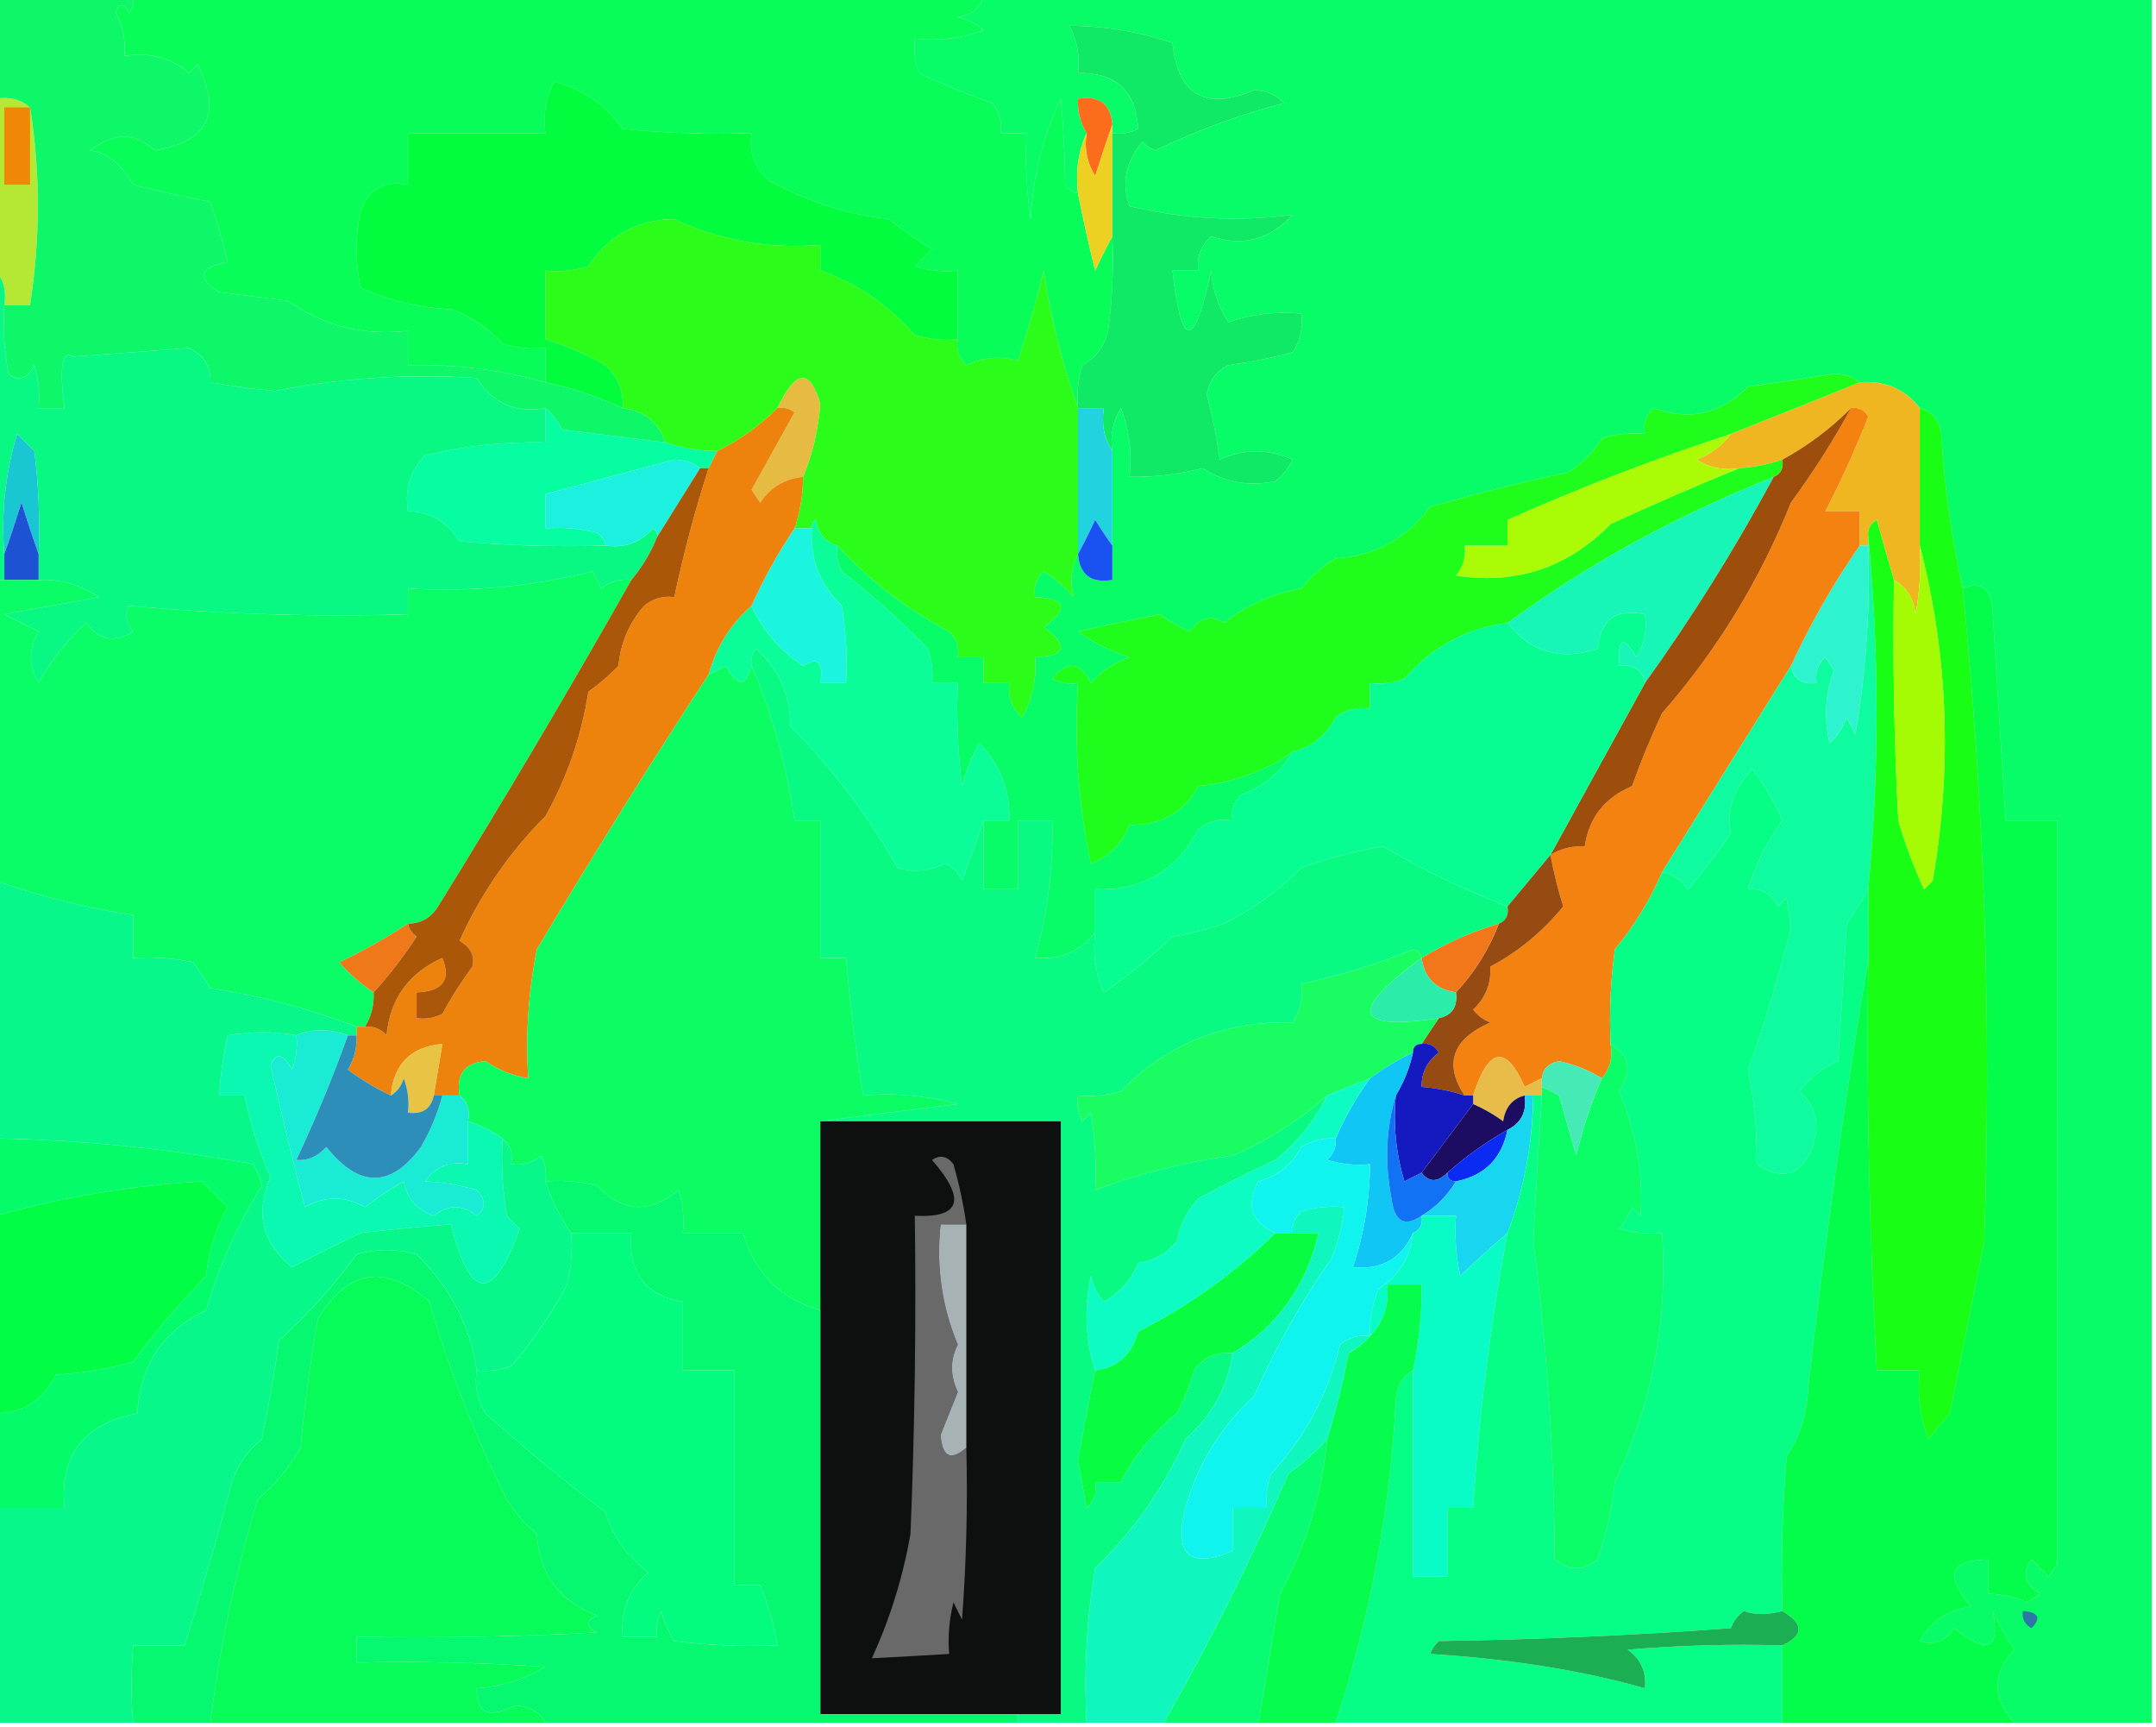 <?xml version="1.0" encoding="UTF-8"?>
<!DOCTYPE svg PUBLIC "-//W3C//DTD SVG 1.1//EN" "http://www.w3.org/Graphics/SVG/1.1/DTD/svg11.dtd">
<svg xmlns="http://www.w3.org/2000/svg" version="1.1" width="251px" height="201px" style="shape-rendering:geometricPrecision; text-rendering:geometricPrecision; image-rendering:optimizeQuality; fill-rule:evenodd; clip-rule:evenodd" xmlns:xlink="http://www.w3.org/1999/xlink">
<g><path style="opacity:1" fill="#08fd59" d="M 15.5,-0.5 C 48.5,-0.5 81.5,-0.5 114.5,-0.5C 114.119,0.931 113.119,1.764 111.5,2C 112.624,2.249 113.624,2.749 114.5,3.5C 111.914,4.48 109.247,4.813 106.5,4.5C 106.343,5.873 106.51,7.207 107,8.5C 109.761,9.796 112.595,10.963 115.5,12C 116.337,13.011 116.67,14.178 116.5,15.5C 117.5,15.5 118.5,15.5 119.5,15.5C 119.335,18.85 119.502,22.183 120,25.5C 120.247,20.595 121.413,15.928 123.5,11.5C 123.808,14.75 123.975,18.083 124,21.5C 124.383,22.056 124.883,22.389 125.5,22.5C 126.084,25.473 126.751,28.473 127.5,31.5C 128.172,30.051 128.839,28.718 129.5,27.5C 129.665,31.182 129.499,34.848 129,38.5C 128.585,40.291 127.585,41.624 126,42.5C 125.506,44.134 125.34,45.801 125.5,47.5C 123.678,42.423 122.345,37.09 121.5,31.5C 120.658,35.072 119.658,38.572 118.5,42C 116.491,41.406 114.491,41.573 112.5,42.5C 111.614,41.675 111.281,40.675 111.5,39.5C 111.5,36.833 111.5,34.167 111.5,31.5C 109.801,31.66 108.134,31.494 106.5,31C 107.167,30.333 107.833,29.667 108.5,29C 106.731,27.936 105.064,26.769 103.5,25.5C 98.749,24.996 94.082,23.496 89.5,21C 87.845,19.556 87.178,17.722 87.5,15.5C 82.489,15.666 77.489,15.499 72.5,15C 70.523,12.194 67.856,10.361 64.5,9.5C 63.534,11.396 63.201,13.396 63.5,15.5C 58.167,15.5 52.833,15.5 47.5,15.5C 47.5,17.5 47.5,19.5 47.5,21.5C 44.761,20.965 42.928,21.965 42,24.5C 41.333,27.5 41.333,30.5 42,33.5C 45.312,34.976 48.812,35.81 52.5,36C 54.844,36.837 56.844,38.171 58.5,40C 60.134,40.493 61.801,40.66 63.5,40.5C 63.5,41.833 63.5,43.167 63.5,44.5C 58.307,43.033 52.973,42.367 47.5,42.5C 47.5,41.167 47.5,39.833 47.5,38.5C 42.345,39.111 37.678,37.944 33.5,35C 30.833,34.667 28.167,34.333 25.5,34C 22.869,32.309 23.203,31.142 26.5,30.5C 25.94,28.146 25.273,25.813 24.5,23.5C 21.497,22.915 18.497,22.248 15.5,21.5C 14.145,19.071 12.478,17.738 10.5,17.5C 13.252,15.393 15.752,15.393 18,17.5C 24.219,16.528 25.886,13.194 23,7.5C 22.667,7.833 22.333,8.167 22,8.5C 19.894,6.709 17.394,6.042 14.5,6.5C 14.643,4.738 14.309,3.071 13.5,1.5C 13.846,0.304 14.346,0.304 15,1.5C 15.464,0.906 15.631,0.239 15.5,-0.5 Z"/></g>
<g><path style="opacity:1" fill="#08fc67" d="M 114.5,-0.5 C 159.833,-0.5 205.167,-0.5 250.5,-0.5C 250.5,66.5 250.5,133.5 250.5,200.5C 245.167,200.5 239.833,200.5 234.5,200.5C 231.899,197.663 231.899,194.83 234.5,192C 233.54,190.581 232.707,189.081 232,187.5C 232.89,191.948 231.39,192.614 227.5,189.5C 226.468,191.04 225.135,191.54 223.5,191C 224.813,188.674 226.813,187.341 229.5,187C 226.35,183.385 227.016,181.551 231.5,181.5C 231.5,182.833 231.5,184.167 231.5,185.5C 233.06,185.519 234.56,185.852 236,186.5C 236.5,186.167 237,185.833 237.5,185.5C 235.711,184.377 235.378,183.044 236.5,181.5C 237.167,182.167 237.833,182.833 238.5,183.5C 238.833,183 239.167,182.5 239.5,182C 239.469,153.273 239.469,124.44 239.5,95.5C 237.5,95.5 235.5,95.5 233.5,95.5C 233,87.505 232.5,79.505 232,71.5C 231.925,68.553 230.758,67.553 228.5,68.5C 227.195,62.596 226.361,56.596 226,50.5C 225.764,48.881 224.931,47.881 223.5,47.5C 221.771,45.273 219.438,44.273 216.5,44.5C 215.726,43.853 214.726,43.52 213.5,43.5C 210.174,44.047 206.84,44.547 203.5,45C 200.36,48.194 196.693,49.028 192.5,47.5C 191.614,48.325 191.281,49.325 191.5,50.5C 189.801,50.34 188.134,50.507 186.5,51C 185.5,52.667 184.167,54 182.5,55C 177.115,56.128 171.782,57.462 166.5,59C 163.783,62.688 160.116,64.688 155.5,65C 153.939,65.941 152.605,67.108 151.5,68.5C 148.146,69.099 145.146,70.432 142.5,72.5C 141.038,71.529 139.705,71.862 138.5,73.5C 137.252,72.96 136.085,72.293 135,71.5C 131.871,72.13 128.704,72.796 125.5,73.5C 127.328,74.795 129.328,75.795 131.5,76.5C 129.704,77.141 128.204,78.141 127,79.5C 125.777,77.015 124.277,76.848 122.5,79C 123.448,79.483 124.448,79.65 125.5,79.5C 125.04,86.677 125.54,93.677 127,100.5C 129.167,99.667 130.667,98.167 131.5,96C 135.154,96.075 137.82,94.575 139.5,91.5C 143.604,91.077 147.271,89.743 150.5,87.5C 149.129,89.867 147.129,91.533 144.5,92.5C 143.614,93.325 143.281,94.325 143.5,95.5C 142.022,95.238 140.689,95.571 139.5,96.5C 136.977,101.355 132.977,103.689 127.5,103.5C 127.5,105.167 127.5,106.833 127.5,108.5C 125.771,110.727 123.438,111.727 120.5,111.5C 121.966,106.307 122.633,100.973 122.5,95.5C 121.167,95.5 119.833,95.5 118.5,95.5C 118.5,98.167 118.5,100.833 118.5,103.5C 117.167,103.5 115.833,103.5 114.5,103.5C 114.5,100.833 114.5,98.167 114.5,95.5C 115.5,95.5 116.5,95.5 117.5,95.5C 117.604,91.973 116.437,88.973 114,86.5C 113.138,88.087 112.471,89.754 112,91.5C 111.501,87.514 111.334,83.514 111.5,79.5C 110.5,79.5 109.5,79.5 108.5,79.5C 108.657,78.127 108.49,76.793 108,75.5C 104.896,72.275 101.563,69.275 98,66.5C 97.517,65.552 97.35,64.552 97.5,63.5C 101.184,67.528 105.518,70.861 110.5,73.5C 111.386,74.325 111.719,75.325 111.5,76.5C 112.5,76.5 113.5,76.5 114.5,76.5C 114.5,77.5 114.5,78.5 114.5,79.5C 115.5,79.5 116.5,79.5 117.5,79.5C 117.312,81.103 117.812,82.437 119,83.5C 120.202,81.323 120.702,78.989 120.5,76.5C 124.135,76.344 124.468,75.178 121.5,73C 124.468,70.822 124.135,69.656 120.5,69.5C 120.281,68.325 120.614,67.325 121.5,66.5C 122.814,67.313 123.981,68.313 125,69.5C 124.524,67.68 124.691,66.013 125.5,64.5C 125.694,66.912 127.027,67.912 129.5,67.5C 129.5,66.167 129.5,64.833 129.5,63.5C 129.5,59.833 129.5,56.167 129.5,52.5C 129.215,50.712 129.548,49.045 130.5,47.5C 131.48,50.087 131.813,52.753 131.5,55.5C 134.374,55.549 137.208,55.216 140,54.5C 142.601,56.153 145.435,56.653 148.5,56C 149.357,55.311 150.023,54.478 150.5,53.5C 147.628,52.218 144.795,52.218 142,53.5C 141.661,50.964 141.161,48.464 140.5,46C 140.725,44.379 141.558,43.212 143,42.5C 145.67,42.131 148.17,41.631 150.5,41C 151.38,39.644 151.714,38.144 151.5,36.5C 148.552,36.223 145.719,36.556 143,37.5C 141.837,35.715 141.17,33.715 141,31.5C 139.049,40.764 137.549,40.764 136.5,31.5C 137.5,31.5 138.5,31.5 139.5,31.5C 139.312,29.897 139.812,28.563 141,27.5C 144.63,28.739 147.797,27.906 150.5,25C 144.149,25.837 137.816,25.504 131.5,24C 130.536,21.353 131.036,18.853 133,16.5C 133.414,16.957 133.914,17.291 134.5,17.5C 139.584,15.083 144.584,13.249 149.5,12C 148.57,11.009 147.404,10.509 146,10.5C 140.298,12.902 137.131,11.068 136.5,5C 132.554,3.676 128.554,3.009 124.5,3C 125.406,4.699 125.739,6.533 125.5,8.5C 129.93,8.43 132.263,10.597 132.5,15C 131.552,15.483 130.552,15.649 129.5,15.5C 129.5,15.167 129.5,14.833 129.5,14.5C 129.306,12.088 127.973,11.088 125.5,11.5C 125.433,12.959 125.766,14.292 126.5,15.5C 125.532,17.607 125.198,19.941 125.5,22.5C 124.883,22.389 124.383,22.056 124,21.5C 123.975,18.083 123.808,14.75 123.5,11.5C 121.413,15.928 120.247,20.595 120,25.5C 119.502,22.183 119.335,18.85 119.5,15.5C 118.5,15.5 117.5,15.5 116.5,15.5C 116.67,14.178 116.337,13.011 115.5,12C 112.595,10.963 109.761,9.796 107,8.5C 106.51,7.207 106.343,5.873 106.5,4.5C 109.247,4.813 111.914,4.48 114.5,3.5C 113.624,2.749 112.624,2.249 111.5,2C 113.119,1.764 114.119,0.931 114.5,-0.5 Z"/></g>
<g><path style="opacity:1" fill="#fb6c1d" d="M 129.5,14.5 C 128.835,16.369 128.169,18.369 127.5,20.5C 126.548,18.955 126.215,17.288 126.5,15.5C 125.766,14.292 125.433,12.959 125.5,11.5C 127.973,11.088 129.306,12.088 129.5,14.5 Z"/></g>
<g><path style="opacity:1" fill="#ecd122" d="M 129.5,14.5 C 129.5,14.833 129.5,15.167 129.5,15.5C 129.5,19.5 129.5,23.5 129.5,27.5C 128.839,28.718 128.172,30.051 127.5,31.5C 126.751,28.473 126.084,25.473 125.5,22.5C 125.198,19.941 125.532,17.607 126.5,15.5C 126.215,17.288 126.548,18.955 127.5,20.5C 128.169,18.369 128.835,16.369 129.5,14.5 Z"/></g>
<g><path style="opacity:1" fill="#b5e834" d="M -0.5,11.5 C 1.099,11.232 2.432,11.566 3.5,12.5C 4.709,20.018 4.709,27.685 3.5,35.5C 2.5,35.5 1.5,35.5 0.5,35.5C 0.768,33.901 0.434,32.568 -0.5,31.5C -0.5,24.833 -0.5,18.167 -0.5,11.5 Z"/></g>
<g><path style="opacity:1" fill="#f18707" d="M 3.5,12.5 C 3.5,15.5 3.5,18.5 3.5,21.5C 2.5,21.5 1.5,21.5 0.5,21.5C 0.5,18.5 0.5,15.5 0.5,12.5C 1.5,12.5 2.5,12.5 3.5,12.5 Z"/></g>
<g><path style="opacity:1" fill="#0df769" d="M -0.5,-0.5 C 4.833,-0.5 10.167,-0.5 15.5,-0.5C 15.631,0.239 15.464,0.906 15,1.5C 14.346,0.304 13.846,0.304 13.5,1.5C 14.309,3.071 14.643,4.738 14.5,6.5C 17.394,6.042 19.894,6.709 22,8.5C 22.333,8.167 22.667,7.833 23,7.5C 25.886,13.194 24.219,16.528 18,17.5C 15.752,15.393 13.252,15.393 10.5,17.5C 12.478,17.738 14.145,19.071 15.5,21.5C 18.497,22.248 21.497,22.915 24.5,23.5C 25.273,25.813 25.94,28.146 26.5,30.5C 23.203,31.142 22.869,32.309 25.5,34C 28.167,34.333 30.833,34.667 33.5,35C 37.678,37.944 42.345,39.111 47.5,38.5C 47.5,39.833 47.5,41.167 47.5,42.5C 52.973,42.367 58.307,43.033 63.5,44.5C 66.644,45.172 69.644,46.172 72.5,47.5C 74.981,47.774 76.647,49.107 77.5,51.5C 73.51,51.001 69.51,50.501 65.5,50C 64.934,49.005 64.267,48.172 63.5,47.5C 59.995,48.109 57.328,46.942 55.5,44C 47.614,43.476 39.781,43.976 32,45.5C 29.472,45.275 26.972,44.942 24.5,44.5C 24.539,42.641 23.706,41.308 22,40.5C 17.666,40.846 13.166,41.179 8.5,41.5C 7.223,40.683 6.89,42.683 7.5,47.5C 6.5,47.5 5.5,47.5 4.5,47.5C 4.66,45.801 4.494,44.134 4,42.5C 3.147,44.125 2.147,44.458 1,43.5C 0.503,40.854 0.336,38.187 0.5,35.5C 1.5,35.5 2.5,35.5 3.5,35.5C 4.709,27.685 4.709,20.018 3.5,12.5C 2.432,11.566 1.099,11.232 -0.5,11.5C -0.5,7.5 -0.5,3.5 -0.5,-0.5 Z"/></g>
<g><path style="opacity:1" fill="#10e965" d="M 129.5,52.5 C 128.549,51.081 128.216,49.415 128.5,47.5C 127.5,47.5 126.5,47.5 125.5,47.5C 125.34,45.801 125.506,44.134 126,42.5C 127.585,41.624 128.585,40.291 129,38.5C 129.499,34.848 129.665,31.182 129.5,27.5C 129.5,23.5 129.5,19.5 129.5,15.5C 130.552,15.649 131.552,15.483 132.5,15C 132.263,10.597 129.93,8.43 125.5,8.5C 125.739,6.533 125.406,4.699 124.5,3C 128.554,3.009 132.554,3.676 136.5,5C 137.131,11.068 140.298,12.902 146,10.5C 147.404,10.509 148.57,11.009 149.5,12C 144.584,13.249 139.584,15.083 134.5,17.5C 133.914,17.291 133.414,16.957 133,16.5C 131.036,18.853 130.536,21.353 131.5,24C 137.816,25.504 144.149,25.837 150.5,25C 147.797,27.906 144.63,28.739 141,27.5C 139.812,28.563 139.312,29.897 139.5,31.5C 138.5,31.5 137.5,31.5 136.5,31.5C 137.549,40.764 139.049,40.764 141,31.5C 141.17,33.715 141.837,35.715 143,37.5C 145.719,36.556 148.552,36.223 151.5,36.5C 151.714,38.144 151.38,39.644 150.5,41C 148.17,41.631 145.67,42.131 143,42.5C 141.558,43.212 140.725,44.379 140.5,46C 141.161,48.464 141.661,50.964 142,53.5C 144.795,52.218 147.628,52.218 150.5,53.5C 150.023,54.478 149.357,55.311 148.5,56C 145.435,56.653 142.601,56.153 140,54.5C 137.208,55.216 134.374,55.549 131.5,55.5C 131.813,52.753 131.48,50.087 130.5,47.5C 129.548,49.045 129.215,50.712 129.5,52.5 Z"/></g>
<g><path style="opacity:1" fill="#02fd3e" d="M 111.5,39.5 C 109.801,39.66 108.134,39.493 106.5,39C 103.41,35.47 99.743,32.97 95.5,31.5C 95.5,30.5 95.5,29.5 95.5,28.5C 89.497,29.005 83.83,28.005 78.5,25.5C 74.158,25.59 70.825,27.423 68.5,31C 66.866,31.494 65.199,31.66 63.5,31.5C 63.5,34.167 63.5,36.833 63.5,39.5C 65.908,40.201 68.242,41.201 70.5,42.5C 71.95,43.85 72.617,45.517 72.5,47.5C 69.644,46.172 66.644,45.172 63.5,44.5C 63.5,43.167 63.5,41.833 63.5,40.5C 61.801,40.66 60.134,40.493 58.5,40C 56.844,38.171 54.844,36.837 52.5,36C 48.812,35.81 45.312,34.976 42,33.5C 41.333,30.5 41.333,27.5 42,24.5C 42.928,21.965 44.761,20.965 47.5,21.5C 47.5,19.5 47.5,17.5 47.5,15.5C 52.833,15.5 58.167,15.5 63.5,15.5C 63.201,13.396 63.534,11.396 64.5,9.5C 67.856,10.361 70.523,12.194 72.5,15C 77.489,15.499 82.489,15.666 87.5,15.5C 87.178,17.722 87.845,19.556 89.5,21C 94.082,23.496 98.749,24.996 103.5,25.5C 105.064,26.769 106.731,27.936 108.5,29C 107.833,29.667 107.167,30.333 106.5,31C 108.134,31.494 109.801,31.66 111.5,31.5C 111.5,34.167 111.5,36.833 111.5,39.5 Z"/></g>
<g><path style="opacity:1" fill="#08f883" d="M -0.5,31.5 C 0.434,32.568 0.768,33.901 0.5,35.5C 0.336,38.187 0.503,40.854 1,43.5C 2.147,44.458 3.147,44.125 4,42.5C 4.494,44.134 4.66,45.801 4.5,47.5C 5.5,47.5 6.5,47.5 7.5,47.5C 6.89,42.683 7.223,40.683 8.5,41.5C 13.166,41.179 17.666,40.846 22,40.5C 23.706,41.308 24.539,42.641 24.5,44.5C 26.972,44.942 29.472,45.275 32,45.5C 39.781,43.976 47.614,43.476 55.5,44C 57.328,46.942 59.995,48.109 63.5,47.5C 63.5,48.833 63.5,50.167 63.5,51.5C 58.768,51.378 54.102,51.878 49.5,53C 47.75,54.754 47.083,56.921 47.5,59.5C 50.084,59.569 52.084,60.736 53.5,63C 59.157,63.499 64.824,63.666 70.5,63.5C 72.722,63.822 74.556,63.155 76,61.5C 76.399,61.728 76.565,62.062 76.5,62.5C 75.737,64.368 74.737,66.035 73.5,67.5C 72.178,67.33 71.011,67.663 70,68.5C 69.667,67.833 69.333,67.167 69,66.5C 61.988,68.263 54.822,68.929 47.5,68.5C 47.5,69.5 47.5,70.5 47.5,71.5C 36.585,71.82 25.752,71.487 15,70.5C 14.508,71.549 14.674,72.549 15.5,73.5C 13.389,74.849 11.555,74.515 10,72.5C 7.804,74.524 5.971,76.857 4.5,79.5C 3.294,77.516 3.294,75.516 4.5,73.5C 3.167,72.833 1.833,72.167 0.5,71.5C 4.167,70.833 7.833,70.167 11.5,69.5C 9.392,68.056 7.059,67.39 4.5,67.5C 4.5,66.5 4.5,65.5 4.5,64.5C 4.666,60.486 4.499,56.486 4,52.5C 3.333,51.833 2.667,51.167 2,50.5C 0.621,55.036 0.121,59.703 0.5,64.5C 0.5,65.5 0.5,66.5 0.5,67.5C 0.167,67.5 -0.167,67.5 -0.5,67.5C -0.5,55.5 -0.5,43.5 -0.5,31.5 Z"/></g>
<g><path style="opacity:1" fill="#e6bb42" d="M 93.5,55.5 C 91.362,55.703 89.695,56.703 88.5,58.5C 88.167,58 87.833,57.5 87.5,57C 89.183,53.99 90.85,50.99 92.5,48C 91.906,47.536 91.239,47.369 90.5,47.5C 92.638,42.999 94.305,42.833 95.5,47C 95.259,50.062 94.592,52.895 93.5,55.5 Z"/></g>
<g><path style="opacity:1" fill="#20d3de" d="M 125.5,47.5 C 126.5,47.5 127.5,47.5 128.5,47.5C 128.216,49.415 128.549,51.081 129.5,52.5C 129.5,56.167 129.5,59.833 129.5,63.5C 128.842,62.602 128.176,61.602 127.5,60.5C 126.828,61.949 126.161,63.282 125.5,64.5C 125.5,58.833 125.5,53.167 125.5,47.5 Z"/></g>
<g><path style="opacity:1" fill="#07fda2" d="M 63.5,47.5 C 64.267,48.172 64.934,49.005 65.5,50C 69.51,50.501 73.51,51.001 77.5,51.5C 79.435,52.15 81.435,52.483 83.5,52.5C 83.167,53.167 82.833,53.833 82.5,54.5C 82.167,54.5 81.833,54.5 81.5,54.5C 80.726,53.853 79.726,53.52 78.5,53.5C 73.487,54.834 68.487,56.167 63.5,57.5C 63.5,58.833 63.5,60.167 63.5,61.5C 65.527,61.338 67.527,61.505 69.5,62C 70.056,62.383 70.389,62.883 70.5,63.5C 64.824,63.666 59.157,63.499 53.5,63C 52.084,60.736 50.084,59.569 47.5,59.5C 47.083,56.921 47.75,54.754 49.5,53C 54.102,51.878 58.768,51.378 63.5,51.5C 63.5,50.167 63.5,48.833 63.5,47.5 Z"/></g>
<g><path style="opacity:1" fill="#f0b621" d="M 216.5,44.5 C 219.438,44.273 221.771,45.273 223.5,47.5C 223.5,52.833 223.5,58.167 223.5,63.5C 223.664,66.187 223.497,68.854 223,71.5C 222.8,69.68 221.966,68.347 220.5,67.5C 219.835,65.302 219.168,62.969 218.5,60.5C 217.702,60.957 217.369,61.624 217.5,62.5C 217.5,62.833 217.5,63.167 217.5,63.5C 217.167,63.5 216.833,63.5 216.5,63.5C 216.5,62.167 216.5,60.833 216.5,59.5C 215.167,59.5 213.833,59.5 212.5,59.5C 214.308,56.017 215.974,52.35 217.5,48.5C 217.043,47.703 216.376,47.369 215.5,47.5C 213.098,49.909 210.431,51.909 207.5,53.5C 205.883,54.038 204.216,54.371 202.5,54.5C 200.712,54.785 199.045,54.452 197.5,53.5C 199.184,52.85 200.517,51.85 201.5,50.5C 206.454,48.545 211.454,46.545 216.5,44.5 Z"/></g>
<g><path style="opacity:1" fill="#18c7d2" d="M 4.5,64.5 C 3.835,62.631 3.169,60.631 2.5,58.5C 1.831,60.631 1.165,62.631 0.5,64.5C 0.121,59.703 0.621,55.036 2,50.5C 2.667,51.167 3.333,51.833 4,52.5C 4.499,56.486 4.666,60.486 4.5,64.5 Z"/></g>
<g><path style="opacity:1" fill="#2cfc1a" d="M 111.5,39.5 C 111.281,40.675 111.614,41.675 112.5,42.5C 114.491,41.573 116.491,41.406 118.5,42C 119.658,38.572 120.658,35.072 121.5,31.5C 122.345,37.09 123.678,42.423 125.5,47.5C 125.5,53.167 125.5,58.833 125.5,64.5C 124.691,66.013 124.524,67.68 125,69.5C 123.981,68.313 122.814,67.313 121.5,66.5C 120.614,67.325 120.281,68.325 120.5,69.5C 124.135,69.656 124.468,70.822 121.5,73C 124.468,75.178 124.135,76.344 120.5,76.5C 120.702,78.989 120.202,81.323 119,83.5C 117.812,82.437 117.312,81.103 117.5,79.5C 116.5,79.5 115.5,79.5 114.5,79.5C 114.5,78.5 114.5,77.5 114.5,76.5C 113.5,76.5 112.5,76.5 111.5,76.5C 111.719,75.325 111.386,74.325 110.5,73.5C 105.518,70.861 101.184,67.528 97.5,63.5C 96.069,63.119 95.236,62.119 95,60.5C 94.601,60.728 94.435,61.062 94.5,61.5C 93.833,61.5 93.167,61.5 92.5,61.5C 93.15,59.565 93.483,57.565 93.5,55.5C 94.592,52.895 95.259,50.062 95.5,47C 94.305,42.833 92.638,42.999 90.5,47.5C 88.445,49.555 86.112,51.221 83.5,52.5C 81.435,52.483 79.435,52.15 77.5,51.5C 76.647,49.107 74.981,47.774 72.5,47.5C 72.617,45.517 71.95,43.85 70.5,42.5C 68.242,41.201 65.908,40.201 63.5,39.5C 63.5,36.833 63.5,34.167 63.5,31.5C 65.199,31.66 66.866,31.494 68.5,31C 70.825,27.423 74.158,25.59 78.5,25.5C 83.83,28.005 89.497,29.005 95.5,28.5C 95.5,29.5 95.5,30.5 95.5,31.5C 99.743,32.97 103.41,35.47 106.5,39C 108.134,39.493 109.801,39.66 111.5,39.5 Z"/></g>
<g><path style="opacity:1" fill="#1bf1de" d="M 81.5,54.5 C 79.83,57.175 78.163,59.841 76.5,62.5C 76.565,62.062 76.399,61.728 76,61.5C 74.556,63.155 72.722,63.822 70.5,63.5C 70.389,62.883 70.056,62.383 69.5,62C 67.527,61.505 65.527,61.338 63.5,61.5C 63.5,60.167 63.5,58.833 63.5,57.5C 68.487,56.167 73.487,54.834 78.5,53.5C 79.726,53.52 80.726,53.853 81.5,54.5 Z"/></g>
<g><path style="opacity:1" fill="#1a52f2" d="M 129.5,63.5 C 129.5,64.833 129.5,66.167 129.5,67.5C 127.027,67.912 125.694,66.912 125.5,64.5C 126.161,63.282 126.828,61.949 127.5,60.5C 128.176,61.602 128.842,62.602 129.5,63.5 Z"/></g>
<g><path style="opacity:1" fill="#aafb05" d="M 201.5,50.5 C 200.517,51.85 199.184,52.85 197.5,53.5C 199.045,54.452 200.712,54.785 202.5,54.5C 197.552,56.506 192.552,58.672 187.5,61C 182.546,66.073 176.546,68.073 169.5,67C 170.337,65.989 170.67,64.822 170.5,63.5C 172.167,63.5 173.833,63.5 175.5,63.5C 175.5,62.5 175.5,61.5 175.5,60.5C 183.957,56.733 192.623,53.4 201.5,50.5 Z"/></g>
<g><path style="opacity:1" fill="#1d53d2" d="M 4.5,64.5 C 4.5,65.5 4.5,66.5 4.5,67.5C 3.167,67.5 1.833,67.5 0.5,67.5C 0.5,66.5 0.5,65.5 0.5,64.5C 1.165,62.631 1.831,60.631 2.5,58.5C 3.169,60.631 3.835,62.631 4.5,64.5 Z"/></g>
<g><path style="opacity:1" fill="#0afc66" d="M 73.5,67.5 C 66.275,80.276 58.775,92.943 51,105.5C 50.184,106.823 49.017,107.489 47.5,107.5C 44.995,109.144 42.329,110.644 39.5,112C 40.705,113.376 42.038,114.542 43.5,115.5C 43.567,116.959 43.234,118.292 42.5,119.5C 42.167,119.5 41.833,119.5 41.5,119.5C 36.045,117.405 30.378,115.905 24.5,115C 23.833,114 23.167,113 22.5,112C 20.19,111.503 17.857,111.337 15.5,111.5C 15.5,109.833 15.5,108.167 15.5,106.5C 10.018,105.669 4.685,104.335 -0.5,102.5C -0.5,90.833 -0.5,79.167 -0.5,67.5C -0.167,67.5 0.167,67.5 0.5,67.5C 1.833,67.5 3.167,67.5 4.5,67.5C 7.059,67.39 9.392,68.056 11.5,69.5C 7.833,70.167 4.167,70.833 0.5,71.5C 1.833,72.167 3.167,72.833 4.5,73.5C 3.294,75.516 3.294,77.516 4.5,79.5C 5.971,76.857 7.804,74.524 10,72.5C 11.555,74.515 13.389,74.849 15.5,73.5C 14.674,72.549 14.508,71.549 15,70.5C 25.752,71.487 36.585,71.82 47.5,71.5C 47.5,70.5 47.5,69.5 47.5,68.5C 54.822,68.929 61.988,68.263 69,66.5C 69.333,67.167 69.667,67.833 70,68.5C 71.011,67.663 72.178,67.33 73.5,67.5 Z"/></g>
<g><path style="opacity:1" fill="#18f6b7" d="M 206.5,55.5 C 201.987,63.873 196.987,71.873 191.5,79.5C 191.179,77.952 190.179,77.285 188.5,77.5C 188.329,74.203 188.995,73.869 190.5,76.5C 191.452,74.955 191.785,73.288 191.5,71.5C 188.14,70.79 186.307,72.124 186,75.5C 181.733,76.939 178.233,75.939 175.5,72.5C 184.862,65.64 195.195,59.974 206.5,55.5 Z"/></g>
<g><path style="opacity:1" fill="#1bf5e0" d="M 92.5,61.5 C 93.167,61.5 93.833,61.5 94.5,61.5C 94.309,65.106 95.476,68.106 98,70.5C 98.498,73.482 98.665,76.482 98.5,79.5C 97.5,79.5 96.5,79.5 95.5,79.5C 95.881,77.058 95.214,76.391 93.5,77.5C 90.783,75.702 88.783,73.369 87.5,70.5C 88.917,67.331 90.583,64.331 92.5,61.5 Z"/></g>
<g><path style="opacity:1" fill="#0bfd99" d="M 97.5,63.5 C 97.35,64.552 97.517,65.552 98,66.5C 101.563,69.275 104.896,72.275 108,75.5C 108.49,76.793 108.657,78.127 108.5,79.5C 109.5,79.5 110.5,79.5 111.5,79.5C 111.334,83.514 111.501,87.514 112,91.5C 112.471,89.754 113.138,88.087 114,86.5C 116.437,88.973 117.604,91.973 117.5,95.5C 116.5,95.5 115.5,95.5 114.5,95.5C 113.736,97.74 112.902,100.073 112,102.5C 111.612,101.572 110.945,100.905 110,100.5C 108.211,101.409 106.377,101.576 104.5,101C 101.018,94.869 96.852,89.369 92,84.5C 92.004,80.825 90.671,77.825 88,75.5C 87.536,76.094 87.369,76.761 87.5,77.5C 86.88,79.977 85.88,79.977 84.5,77.5C 83.817,77.863 83.15,78.196 82.5,78.5C 83.383,75.296 85.05,72.629 87.5,70.5C 88.783,73.369 90.783,75.702 93.5,77.5C 95.214,76.391 95.881,77.058 95.5,79.5C 96.5,79.5 97.5,79.5 98.5,79.5C 98.665,76.482 98.498,73.482 98,70.5C 95.476,68.106 94.309,65.106 94.5,61.5C 94.435,61.062 94.601,60.728 95,60.5C 95.236,62.119 96.069,63.119 97.5,63.5 Z"/></g>
<g><path style="opacity:1" fill="#1ffd1d" d="M 216.5,44.5 C 211.454,46.545 206.454,48.545 201.5,50.5C 192.623,53.4 183.957,56.733 175.5,60.5C 175.5,61.5 175.5,62.5 175.5,63.5C 173.833,63.5 172.167,63.5 170.5,63.5C 170.67,64.822 170.337,65.989 169.5,67C 176.546,68.073 182.546,66.073 187.5,61C 192.552,58.672 197.552,56.506 202.5,54.5C 204.216,54.371 205.883,54.038 207.5,53.5C 207.672,54.492 207.338,55.158 206.5,55.5C 195.195,59.974 184.862,65.64 175.5,72.5C 170.698,73.125 166.698,75.291 163.5,79C 162.207,79.49 160.873,79.657 159.5,79.5C 159.5,80.5 159.5,81.5 159.5,82.5C 158.022,82.238 156.689,82.571 155.5,83.5C 154.395,85.611 152.729,86.945 150.5,87.5C 147.271,89.743 143.604,91.077 139.5,91.5C 137.82,94.575 135.154,96.075 131.5,96C 130.667,98.167 129.167,99.667 127,100.5C 125.54,93.677 125.04,86.677 125.5,79.5C 124.448,79.65 123.448,79.483 122.5,79C 124.277,76.848 125.777,77.015 127,79.5C 128.204,78.141 129.704,77.141 131.5,76.5C 129.328,75.795 127.328,74.795 125.5,73.5C 128.704,72.796 131.871,72.13 135,71.5C 136.085,72.293 137.252,72.96 138.5,73.5C 139.705,71.862 141.038,71.529 142.5,72.5C 145.146,70.432 148.146,69.099 151.5,68.5C 152.605,67.108 153.939,65.941 155.5,65C 160.116,64.688 163.783,62.688 166.5,59C 171.782,57.462 177.115,56.128 182.5,55C 184.167,54 185.5,52.667 186.5,51C 188.134,50.507 189.801,50.34 191.5,50.5C 191.281,49.325 191.614,48.325 192.5,47.5C 196.693,49.028 200.36,48.194 203.5,45C 206.84,44.547 210.174,44.047 213.5,43.5C 214.726,43.52 215.726,43.853 216.5,44.5 Z"/></g>
<g><path style="opacity:1" fill="#2ef3cf" d="M 216.5,63.5 C 216.833,63.5 217.167,63.5 217.5,63.5C 217.747,70.888 217.247,78.221 216,85.5C 215.667,84.833 215.333,84.167 215,83.5C 214.581,84.672 213.915,85.672 213,86.5C 212.316,83.62 212.483,80.787 213.5,78C 213.167,77.5 212.833,77 212.5,76.5C 211.614,77.325 211.281,78.325 211.5,79.5C 209.821,79.715 208.821,79.048 208.5,77.5C 210.775,72.571 213.441,67.904 216.5,63.5 Z"/></g>
<g><path style="opacity:1" fill="#f38210" d="M 215.5,47.5 C 216.376,47.369 217.043,47.703 217.5,48.5C 215.974,52.35 214.308,56.017 212.5,59.5C 213.833,59.5 215.167,59.5 216.5,59.5C 216.5,60.833 216.5,62.167 216.5,63.5C 213.441,67.904 210.775,72.571 208.5,77.5C 203.518,85.454 198.518,93.454 193.5,101.5C 192.138,104.702 190.304,107.702 188,110.5C 187.501,114.152 187.335,117.818 187.5,121.5C 187.768,123.099 187.434,124.432 186.5,125.5C 184.967,124.569 183.3,123.902 181.5,123.5C 180.287,123.747 179.62,124.414 179.5,125.5C 178.85,125.804 178.183,126.137 177.5,126.5C 175.315,121.548 173.315,121.881 171.5,127.5C 171.167,127.5 170.833,127.5 170.5,127.5C 168.076,123.789 169.076,120.956 173.5,119C 172.692,118.692 172.025,118.192 171.5,117.5C 172.95,116.15 173.617,114.484 173.5,112.5C 176.717,110.798 179.55,108.464 182,105.5C 181.405,103.65 180.905,101.65 180.5,99.5C 181.708,98.766 183.041,98.433 184.5,98.5C 184.972,95.185 186.805,92.851 190,91.5C 191.029,88.61 192.195,85.776 193.5,83C 199.88,75.712 204.88,67.545 208.5,58.5C 211.101,54.956 213.434,51.289 215.5,47.5 Z"/></g>
<g><path style="opacity:1" fill="#9d4d0c" d="M 215.5,47.5 C 213.434,51.289 211.101,54.956 208.5,58.5C 204.88,67.545 199.88,75.712 193.5,83C 192.195,85.776 191.029,88.61 190,91.5C 186.805,92.851 184.972,95.185 184.5,98.5C 183.041,98.433 181.708,98.766 180.5,99.5C 184.167,92.833 187.833,86.167 191.5,79.5C 196.987,71.873 201.987,63.873 206.5,55.5C 207.338,55.158 207.672,54.492 207.5,53.5C 210.431,51.909 213.098,49.909 215.5,47.5 Z"/></g>
<g><path style="opacity:1" fill="#ed830d" d="M 90.5,47.5 C 91.239,47.369 91.906,47.536 92.5,48C 90.85,50.99 89.183,53.99 87.5,57C 87.833,57.5 88.167,58 88.5,58.5C 89.695,56.703 91.362,55.703 93.5,55.5C 93.483,57.565 93.15,59.565 92.5,61.5C 90.583,64.331 88.917,67.331 87.5,70.5C 85.05,72.629 83.383,75.296 82.5,78.5C 75.662,88.934 68.996,99.601 62.5,110.5C 61.506,115.456 61.172,120.456 61.5,125.5C 59.723,125.214 58.056,124.547 56.5,123.5C 54.085,123.719 53.085,125.052 53.5,127.5C 52.833,127.5 52.167,127.5 51.5,127.5C 51.167,127.5 50.833,127.5 50.5,127.5C 50.833,125.5 51.167,123.5 51.5,121.5C 47.833,121.833 45.833,123.833 45.5,127.5C 43.787,126.695 42.121,125.695 40.5,124.5C 41.246,123.264 41.579,121.93 41.5,120.5C 41.5,120.167 41.5,119.833 41.5,119.5C 41.833,119.5 42.167,119.5 42.5,119.5C 43.496,119.414 44.329,119.748 45,120.5C 45.419,116.246 47.586,113.246 51.5,111.5C 52.534,114.057 51.534,115.391 48.5,115.5C 48.5,116.5 48.5,117.5 48.5,118.5C 49.552,118.649 50.552,118.483 51.5,118C 52.542,116.082 53.709,114.249 55,112.5C 55.311,111.258 54.811,110.258 53.5,109.5C 55.98,104.027 59.313,99.194 63.5,95C 66.028,90.49 67.695,85.657 68.5,80.5C 69.76,79.618 70.926,78.618 72,77.5C 72.249,74.823 73.249,72.49 75,70.5C 76.011,69.663 77.178,69.33 78.5,69.5C 79.589,64.37 80.922,59.37 82.5,54.5C 82.833,53.833 83.167,53.167 83.5,52.5C 86.112,51.221 88.445,49.555 90.5,47.5 Z"/></g>
<g><path style="opacity:1" fill="#0bfc63" d="M 87.5,77.5 C 89.899,83.058 91.566,89.058 92.5,95.5C 93.5,95.5 94.5,95.5 95.5,95.5C 95.5,100.833 95.5,106.167 95.5,111.5C 96.5,111.5 97.5,111.5 98.5,111.5C 98.956,116.865 99.623,122.199 100.5,127.5C 104.226,127.177 107.893,127.511 111.5,128.5C 106.015,129.167 100.681,129.833 95.5,130.5C 95.5,137.833 95.5,145.167 95.5,152.5C 90.833,151.167 87.833,148.167 86.5,143.5C 84.167,143.5 81.833,143.5 79.5,143.5C 79.66,141.801 79.493,140.134 79,138.5C 75.655,141.288 72.488,141.121 69.5,138C 67.527,137.505 65.527,137.338 63.5,137.5C 63.65,136.448 63.483,135.448 63,134.5C 61.989,135.337 60.822,135.67 59.5,135.5C 59.737,134.209 59.404,133.209 58.5,132.5C 57.328,131.655 55.995,130.989 54.5,130.5C 54.737,129.209 54.404,128.209 53.5,127.5C 53.085,125.052 54.085,123.719 56.5,123.5C 58.056,124.547 59.723,125.214 61.5,125.5C 61.172,120.456 61.506,115.456 62.5,110.5C 68.996,99.601 75.662,88.934 82.5,78.5C 83.15,78.196 83.817,77.863 84.5,77.5C 85.88,79.977 86.88,79.977 87.5,77.5 Z"/></g>
<g><path style="opacity:1" fill="#07fc92" d="M 191.5,79.5 C 187.833,86.167 184.167,92.833 180.5,99.5C 178.833,101.5 177.167,103.5 175.5,105.5C 170.502,103.585 165.668,101.251 161,98.5C 157.749,99.068 154.583,99.902 151.5,101C 148.844,103.66 145.844,105.826 142.5,107.5C 140.556,108.189 138.556,108.689 136.5,109C 133.99,111.393 131.323,113.56 128.5,115.5C 127.526,113.257 127.192,110.924 127.5,108.5C 127.5,106.833 127.5,105.167 127.5,103.5C 132.977,103.689 136.977,101.355 139.5,96.5C 140.689,95.571 142.022,95.238 143.5,95.5C 143.281,94.325 143.614,93.325 144.5,92.5C 147.129,91.533 149.129,89.867 150.5,87.5C 152.729,86.945 154.395,85.611 155.5,83.5C 156.689,82.571 158.022,82.238 159.5,82.5C 159.5,81.5 159.5,80.5 159.5,79.5C 160.873,79.657 162.207,79.49 163.5,79C 166.698,75.291 170.698,73.125 175.5,72.5C 178.233,75.939 181.733,76.939 186,75.5C 186.307,72.124 188.14,70.79 191.5,71.5C 191.785,73.288 191.452,74.955 190.5,76.5C 188.995,73.869 188.329,74.203 188.5,77.5C 190.179,77.285 191.179,77.952 191.5,79.5 Z"/></g>
<g><path style="opacity:1" fill="#08fa82" d="M 114.5,95.5 C 114.5,98.167 114.5,100.833 114.5,103.5C 115.833,103.5 117.167,103.5 118.5,103.5C 118.5,100.833 118.5,98.167 118.5,95.5C 119.833,95.5 121.167,95.5 122.5,95.5C 122.633,100.973 121.966,106.307 120.5,111.5C 123.438,111.727 125.771,110.727 127.5,108.5C 127.192,110.924 127.526,113.257 128.5,115.5C 131.323,113.56 133.99,111.393 136.5,109C 138.556,108.689 140.556,108.189 142.5,107.5C 145.844,105.826 148.844,103.66 151.5,101C 154.583,99.902 157.749,99.068 161,98.5C 165.668,101.251 170.502,103.585 175.5,105.5C 175.672,106.492 175.338,107.158 174.5,107.5C 171.34,108.443 168.34,109.777 165.5,111.5C 165.44,110.957 165.107,110.624 164.5,110.5C 160.205,112.267 155.872,113.6 151.5,114.5C 151.714,116.144 151.38,117.644 150.5,119C 142.586,118.801 135.92,121.467 130.5,127C 128.866,127.494 127.199,127.66 125.5,127.5C 125.351,128.552 125.517,129.552 126,130.5C 126.333,130.167 126.667,129.833 127,129.5C 127.498,132.482 127.665,135.482 127.5,138.5C 132.654,136.562 137.987,135.229 143.5,134.5C 147.667,132.701 151.334,130.367 154.5,127.5C 153.087,130.419 151.087,132.919 148.5,135C 145.464,136.412 142.464,137.912 139.5,139.5C 138.194,140.912 137.36,142.579 137,144.5C 135.829,145.893 134.329,146.727 132.5,147C 131.695,148.972 130.361,150.472 128.5,151.5C 127.749,150.624 127.249,149.624 127,148.5C 126.19,152.358 126.357,156.024 127.5,159.5C 126.78,162.958 126.113,166.458 125.5,170C 125.833,171.833 126.167,173.667 126.5,175.5C 127.386,174.675 127.719,173.675 127.5,172.5C 128.5,172.5 129.5,172.5 130.5,172.5C 132.003,169.476 134.17,166.81 137,164.5C 137.862,162.913 138.529,161.246 139,159.5C 140.11,157.963 141.61,157.297 143.5,157.5C 142.943,161.421 141.11,164.755 138,167.5C 135.478,173.2 131.978,178.2 127.5,182.5C 126.504,188.463 126.171,194.463 126.5,200.5C 123.833,200.5 121.167,200.5 118.5,200.5C 118.5,200.167 118.5,199.833 118.5,199.5C 120.167,199.5 121.833,199.5 123.5,199.5C 123.5,176.5 123.5,153.5 123.5,130.5C 114.167,130.5 104.833,130.5 95.5,130.5C 100.681,129.833 106.015,129.167 111.5,128.5C 107.893,127.511 104.226,127.177 100.5,127.5C 99.623,122.199 98.956,116.865 98.5,111.5C 97.5,111.5 96.5,111.5 95.5,111.5C 95.5,106.167 95.5,100.833 95.5,95.5C 94.5,95.5 93.5,95.5 92.5,95.5C 91.566,89.058 89.899,83.058 87.5,77.5C 87.369,76.761 87.536,76.094 88,75.5C 90.671,77.825 92.004,80.825 92,84.5C 96.852,89.369 101.018,94.869 104.5,101C 106.377,101.576 108.211,101.409 110,100.5C 110.945,100.905 111.612,101.572 112,102.5C 112.902,100.073 113.736,97.74 114.5,95.5 Z"/></g>
<g><path style="opacity:1" fill="#954b11" d="M 180.5,99.5 C 180.905,101.65 181.405,103.65 182,105.5C 179.55,108.464 176.717,110.798 173.5,112.5C 173.617,114.484 172.95,116.15 171.5,117.5C 172.025,118.192 172.692,118.692 173.5,119C 169.076,120.956 168.076,123.789 170.5,127.5C 168.883,126.962 167.216,126.629 165.5,126.5C 165.48,124.857 166.147,123.524 167.5,122.5C 167.043,121.702 166.376,121.369 165.5,121.5C 166.167,120.5 166.833,119.5 167.5,118.5C 169.048,118.179 169.715,117.179 169.5,115.5C 171.664,113.178 173.331,110.511 174.5,107.5C 175.338,107.158 175.672,106.492 175.5,105.5C 177.167,103.5 178.833,101.5 180.5,99.5 Z"/></g>
<g><path style="opacity:1" fill="#ef7919" d="M 47.5,107.5 C 47.611,108.117 47.944,108.617 48.5,109C 46.97,111.352 45.303,113.519 43.5,115.5C 42.038,114.542 40.705,113.376 39.5,112C 42.329,110.644 44.995,109.144 47.5,107.5 Z"/></g>
<g><path style="opacity:1" fill="#f2761a" d="M 174.5,107.5 C 173.331,110.511 171.664,113.178 169.5,115.5C 167.167,115.167 165.833,113.833 165.5,111.5C 168.34,109.777 171.34,108.443 174.5,107.5 Z"/></g>
<g><path style="opacity:1" fill="#ab5709" d="M 81.5,54.5 C 81.833,54.5 82.167,54.5 82.5,54.5C 80.922,59.37 79.589,64.37 78.5,69.5C 77.178,69.33 76.011,69.663 75,70.5C 73.249,72.49 72.249,74.823 72,77.5C 70.926,78.618 69.76,79.618 68.5,80.5C 67.695,85.657 66.028,90.49 63.5,95C 59.313,99.194 55.98,104.027 53.5,109.5C 54.811,110.258 55.311,111.258 55,112.5C 53.709,114.249 52.542,116.082 51.5,118C 50.552,118.483 49.552,118.649 48.5,118.5C 48.5,117.5 48.5,116.5 48.5,115.5C 51.534,115.391 52.534,114.057 51.5,111.5C 47.586,113.246 45.419,116.246 45,120.5C 44.329,119.748 43.496,119.414 42.5,119.5C 43.234,118.292 43.567,116.959 43.5,115.5C 45.303,113.519 46.97,111.352 48.5,109C 47.944,108.617 47.611,108.117 47.5,107.5C 49.017,107.489 50.184,106.823 51,105.5C 58.775,92.943 66.275,80.276 73.5,67.5C 74.737,66.035 75.737,64.368 76.5,62.5C 78.163,59.841 79.83,57.175 81.5,54.5 Z"/></g>
<g><path style="opacity:1" fill="#2beca9" d="M 165.5,111.5 C 165.833,113.833 167.167,115.167 169.5,115.5C 169.715,117.179 169.048,118.179 167.5,118.5C 157.621,120.029 156.955,117.696 165.5,111.5 Z"/></g>
<g><path style="opacity:1" fill="#0efc9f" d="M 217.5,62.5 C 218.788,76.026 218.788,89.693 217.5,103.5C 216.768,104.808 215.934,106.142 215,107.5C 214.667,112.833 214.333,118.167 214,123.5C 212.427,124.086 210.927,125.253 209.5,127C 211.418,128.77 211.918,130.937 211,133.5C 209.715,136.804 207.548,137.47 204.5,135.5C 204.579,131.798 204.246,128.132 203.5,124.5C 205.457,119.06 207.124,113.56 208.5,108C 208.333,106.833 208.167,105.667 208,104.5C 207.667,104.833 207.333,105.167 207,105.5C 206.29,104.027 205.124,103.36 203.5,103.5C 204.363,100.626 205.697,97.959 207.5,95.5C 206.602,93.374 205.435,91.374 204,89.5C 201.811,91.774 200.978,94.274 201.5,97C 199.941,99.303 198.274,101.47 196.5,103.5C 195.735,102.388 194.735,101.721 193.5,101.5C 198.518,93.454 203.518,85.454 208.5,77.5C 208.821,79.048 209.821,79.715 211.5,79.5C 211.281,78.325 211.614,77.325 212.5,76.5C 212.833,77 213.167,77.5 213.5,78C 212.483,80.787 212.316,83.62 213,86.5C 213.915,85.672 214.581,84.672 215,83.5C 215.333,84.167 215.667,84.833 216,85.5C 217.247,78.221 217.747,70.888 217.5,63.5C 217.5,63.167 217.5,62.833 217.5,62.5 Z"/></g>
<g><path style="opacity:1" fill="#e9c343" d="M 50.5,127.5 C 50.179,129.048 49.179,129.715 47.5,129.5C 47.657,128.127 47.49,126.793 47,125.5C 46.722,126.416 46.222,127.082 45.5,127.5C 45.833,123.833 47.833,121.833 51.5,121.5C 51.167,123.5 50.833,125.5 50.5,127.5 Z"/></g>
<g><path style="opacity:1" fill="#1aebd4" d="M 40.5,120.5 C 38.73,125.434 36.73,130.267 34.5,135C 35.777,135.127 36.943,134.627 38,133.5C 41.82,138.285 45.486,138.285 49,133.5C 50.122,131.58 50.956,129.58 51.5,127.5C 52.167,127.5 52.833,127.5 53.5,127.5C 54.404,128.209 54.737,129.209 54.5,130.5C 54.5,132.167 54.5,133.833 54.5,135.5C 52.335,135.116 50.669,135.783 49.5,137.5C 51.424,137.567 53.424,137.9 55.5,138.5C 56.59,139.609 56.59,140.609 55.5,141.5C 53.833,140.167 52.167,140.167 50.5,141.5C 48.568,140.855 47.401,139.521 47,137.5C 45.414,138.376 43.914,139.376 42.5,140.5C 40.167,139.167 37.833,139.167 35.5,140.5C 34.074,135.086 32.741,129.586 31.5,124C 32.102,122.437 32.935,122.604 34,124.5C 34.49,123.207 34.657,121.873 34.5,120.5C 36.309,119.709 38.309,119.709 40.5,120.5 Z"/></g>
<g><path style="opacity:1" fill="#e7bc48" d="M 179.5,125.5 C 179.5,125.833 179.5,126.167 179.5,126.5C 179.5,126.833 179.5,127.167 179.5,127.5C 179.167,127.5 178.833,127.5 178.5,127.5C 178.167,127.5 177.833,127.5 177.5,127.5C 176.069,127.881 175.236,128.881 175,130.5C 173.887,129.695 172.721,129.028 171.5,128.5C 171.5,128.167 171.5,127.833 171.5,127.5C 173.315,121.881 175.315,121.548 177.5,126.5C 178.183,126.137 178.85,125.804 179.5,125.5 Z"/></g>
<g><path style="opacity:1" fill="#19fd62" d="M 165.5,111.5 C 156.955,117.696 157.621,120.029 167.5,118.5C 166.833,119.5 166.167,120.5 165.5,121.5C 164.833,121.5 164.5,121.833 164.5,122.5C 162.712,123.36 161.045,124.36 159.5,125.5C 157.833,126.167 156.167,126.833 154.5,127.5C 151.334,130.367 147.667,132.701 143.5,134.5C 137.987,135.229 132.654,136.562 127.5,138.5C 127.665,135.482 127.498,132.482 127,129.5C 126.667,129.833 126.333,130.167 126,130.5C 125.517,129.552 125.351,128.552 125.5,127.5C 127.199,127.66 128.866,127.494 130.5,127C 135.92,121.467 142.586,118.801 150.5,119C 151.38,117.644 151.714,116.144 151.5,114.5C 155.872,113.6 160.205,112.267 164.5,110.5C 165.107,110.624 165.44,110.957 165.5,111.5 Z"/></g>
<g><path style="opacity:1" fill="#46eab6" d="M 186.5,125.5 C 185.255,128.348 184.255,131.348 183.5,134.5C 182.833,132.167 182.167,129.833 181.5,127.5C 180.817,127.137 180.15,126.804 179.5,126.5C 179.5,126.167 179.5,125.833 179.5,125.5C 179.62,124.414 180.287,123.747 181.5,123.5C 183.3,123.902 184.967,124.569 186.5,125.5 Z"/></g>
<g><path style="opacity:1" fill="#19fe15" d="M 223.5,47.5 C 224.931,47.881 225.764,48.881 226,50.5C 226.361,56.596 227.195,62.596 228.5,68.5C 231.033,93.775 231.866,119.108 231,144.5C 229.667,151.167 228.333,157.833 227,164.5C 226.167,165.5 225.333,166.5 224.5,167.5C 223.52,164.914 223.187,162.247 223.5,159.5C 221.833,159.5 220.167,159.5 218.5,159.5C 217.614,143.519 217.281,127.519 217.5,111.5C 217.5,108.833 217.5,106.167 217.5,103.5C 218.788,89.693 218.788,76.026 217.5,62.5C 217.369,61.624 217.702,60.957 218.5,60.5C 219.168,62.969 219.835,65.302 220.5,67.5C 220.334,76.839 220.5,86.173 221,95.5C 221.803,98.244 222.803,100.911 224,103.5C 224.333,103.167 224.667,102.833 225,102.5C 227.296,89.246 226.796,76.246 223.5,63.5C 223.5,58.167 223.5,52.833 223.5,47.5 Z"/></g>
<g><path style="opacity:1" fill="#a5fb04" d="M 223.5,63.5 C 226.796,76.246 227.296,89.246 225,102.5C 224.667,102.833 224.333,103.167 224,103.5C 222.803,100.911 221.803,98.244 221,95.5C 220.5,86.173 220.334,76.839 220.5,67.5C 221.966,68.347 222.8,69.68 223,71.5C 223.497,68.854 223.664,66.187 223.5,63.5 Z"/></g>
<g><path style="opacity:1" fill="#1419c0" d="M 165.5,121.5 C 166.376,121.369 167.043,121.702 167.5,122.5C 166.147,123.524 165.48,124.857 165.5,126.5C 167.216,126.629 168.883,126.962 170.5,127.5C 170.833,127.5 171.167,127.5 171.5,127.5C 171.5,127.833 171.5,128.167 171.5,128.5C 169.5,131.167 167.5,133.833 165.5,136.5C 164.85,136.804 164.183,137.137 163.5,137.5C 162.513,134.232 162.18,130.898 162.5,127.5C 163.441,125.95 164.107,124.284 164.5,122.5C 164.5,121.833 164.833,121.5 165.5,121.5 Z"/></g>
<g><path style="opacity:1" fill="#1c0d63" d="M 177.5,127.5 C 177.771,129.38 177.104,130.713 175.5,131.5C 172.982,132.924 170.649,134.591 168.5,136.5C 167.348,137.625 166.348,137.625 165.5,136.5C 167.5,133.833 169.5,131.167 171.5,128.5C 172.721,129.028 173.887,129.695 175,130.5C 175.236,128.881 176.069,127.881 177.5,127.5 Z"/></g>
<g><path style="opacity:1" fill="#0fc6f4" d="M 164.5,122.5 C 164.107,124.284 163.441,125.95 162.5,127.5C 161.355,131.311 161.188,135.311 162,139.5C 162.335,142.19 163.501,142.857 165.5,141.5C 165.672,142.492 165.338,143.158 164.5,143.5C 163.171,146.48 160.837,147.813 157.5,147.5C 158.799,143.63 159.466,139.63 159.5,135.5C 157.801,135.66 156.134,135.494 154.5,135C 155.252,134.329 155.586,133.496 155.5,132.5C 156.58,130.004 157.914,127.67 159.5,125.5C 161.045,124.36 162.712,123.36 164.5,122.5 Z"/></g>
<g><path style="opacity:1" fill="#2d8eba" d="M 40.5,120.5 C 40.833,120.5 41.167,120.5 41.5,120.5C 41.579,121.93 41.246,123.264 40.5,124.5C 42.121,125.695 43.787,126.695 45.5,127.5C 46.222,127.082 46.722,126.416 47,125.5C 47.49,126.793 47.657,128.127 47.5,129.5C 49.179,129.715 50.179,129.048 50.5,127.5C 50.833,127.5 51.167,127.5 51.5,127.5C 50.956,129.58 50.122,131.58 49,133.5C 45.486,138.285 41.82,138.285 38,133.5C 36.943,134.627 35.777,135.127 34.5,135C 36.73,130.267 38.73,125.434 40.5,120.5 Z"/></g>
<g><path style="opacity:1" fill="#0d100f" d="M 95.5,130.5 C 104.833,130.5 114.167,130.5 123.5,130.5C 123.5,153.5 123.5,176.5 123.5,199.5C 121.833,199.5 120.167,199.5 118.5,199.5C 110.833,199.5 103.167,199.5 95.5,199.5C 95.5,183.833 95.5,168.167 95.5,152.5C 95.5,145.167 95.5,137.833 95.5,130.5 Z"/></g>
<g><path style="opacity:1" fill="#0c2bf2" d="M 175.5,131.5 C 174.833,134.833 172.833,136.833 169.5,137.5C 168.833,137.5 168.5,137.167 168.5,136.5C 170.649,134.591 172.982,132.924 175.5,131.5 Z"/></g>
<g><path style="opacity:1" fill="#1172f4" d="M 162.5,127.5 C 162.18,130.898 162.513,134.232 163.5,137.5C 164.183,137.137 164.85,136.804 165.5,136.5C 166.348,137.625 167.348,137.625 168.5,136.5C 168.5,137.167 168.833,137.5 169.5,137.5C 168.473,139.194 167.139,140.527 165.5,141.5C 163.501,142.857 162.335,142.19 162,139.5C 161.188,135.311 161.355,131.311 162.5,127.5 Z"/></g>
<g><path style="opacity:1" fill="#18d6ef" d="M 177.5,127.5 C 177.833,127.5 178.167,127.5 178.5,127.5C 178.42,133.125 177.42,138.458 175.5,143.5C 173.687,145.053 171.853,146.72 170,148.5C 169.503,146.19 169.337,143.857 169.5,141.5C 168.167,141.5 166.833,141.5 165.5,141.5C 167.139,140.527 168.473,139.194 169.5,137.5C 172.833,136.833 174.833,134.833 175.5,131.5C 177.104,130.713 177.771,129.38 177.5,127.5 Z"/></g>
<g><path style="opacity:1" fill="#0dfcc4" d="M 159.5,125.5 C 157.914,127.67 156.58,130.004 155.5,132.5C 154.07,132.421 152.736,132.754 151.5,133.5C 150.421,135.543 148.754,136.876 146.5,137.5C 145.028,140.293 145.694,142.293 148.5,143.5C 143.784,148.137 138.451,151.971 132.5,155C 131.776,157.67 130.109,159.17 127.5,159.5C 126.357,156.024 126.19,152.358 127,148.5C 127.249,149.624 127.749,150.624 128.5,151.5C 130.361,150.472 131.695,148.972 132.5,147C 134.329,146.727 135.829,145.893 137,144.5C 137.36,142.579 138.194,140.912 139.5,139.5C 142.464,137.912 145.464,136.412 148.5,135C 151.087,132.919 153.087,130.419 154.5,127.5C 156.167,126.833 157.833,126.167 159.5,125.5 Z"/></g>
<g><path style="opacity:1" fill="#02fd45" d="M -0.5,164.5 C -0.5,156.833 -0.5,149.167 -0.5,141.5C 7.354,139.306 15.354,137.973 23.5,137.5C 24.5,138.5 25.5,139.5 26.5,140.5C 25.103,142.982 24.269,145.648 24,148.5C 20.929,151.648 18.096,154.981 15.5,158.5C 12.553,159.321 9.553,159.821 6.5,160C 5.065,162.941 2.731,164.441 -0.5,164.5 Z"/></g>
<g><path style="opacity:1" fill="#0af8b1" d="M 34.5,120.5 C 34.657,121.873 34.49,123.207 34,124.5C 32.935,122.604 32.102,122.437 31.5,124C 32.741,129.586 34.074,135.086 35.5,140.5C 37.833,139.167 40.167,139.167 42.5,140.5C 43.914,139.376 45.414,138.376 47,137.5C 47.401,139.521 48.568,140.855 50.5,141.5C 52.167,140.167 53.833,140.167 55.5,141.5C 56.59,140.609 56.59,139.609 55.5,138.5C 53.424,137.9 51.424,137.567 49.5,137.5C 50.669,135.783 52.335,135.116 54.5,135.5C 54.5,133.833 54.5,132.167 54.5,130.5C 55.995,130.989 57.328,131.655 58.5,132.5C 58.335,135.518 58.502,138.518 59,141.5C 59.5,142 60,142.5 60.5,143C 57.426,151.64 54.76,151.473 52.5,142.5C 49.075,142.753 45.575,143.086 42,143.5C 39.344,144.747 36.678,146.08 34,147.5C 30.51,144.686 29.677,141.186 31.5,137C 30.125,133.942 29.125,130.775 28.5,127.5C 27.5,127.5 26.5,127.5 25.5,127.5C 25.674,125.139 26.007,122.806 26.5,120.5C 29.339,120.031 32.005,120.031 34.5,120.5 Z"/></g>
<g><path style="opacity:1" fill="#6a6969" d="M 112.5,142.5 C 111.5,142.5 110.5,142.5 109.5,142.5C 108.974,147.412 109.641,152.078 111.5,156.5C 110.593,158.256 110.593,160.089 111.5,162C 110.833,163.667 110.167,165.333 109.5,167C 109.682,169.578 110.682,170.078 112.5,168.5C 112.666,175.175 112.5,181.842 112,188.5C 111.667,187.833 111.333,187.167 111,186.5C 110.505,188.473 110.338,190.473 110.5,192.5C 107.447,192.681 104.447,192.848 101.5,193C 103.623,188.386 105.123,183.553 106,178.5C 106.5,166.171 106.667,153.838 106.5,141.5C 111.846,141.777 112.513,139.61 108.5,135C 109.449,134.383 110.282,134.549 111,135.5C 111.662,137.813 112.162,140.146 112.5,142.5 Z"/></g>
<g><path style="opacity:1" fill="#0ff4ee" d="M 155.5,132.5 C 155.586,133.496 155.252,134.329 154.5,135C 156.134,135.494 157.801,135.66 159.5,135.5C 159.466,139.63 158.799,143.63 157.5,147.5C 160.837,147.813 163.171,146.48 164.5,143.5C 164.227,146.282 162.894,148.449 160.5,150C 159.767,151.766 159.433,153.599 159.5,155.5C 158.178,155.33 157.011,155.663 156,156.5C 154.635,162.231 151.969,167.231 148,171.5C 147.51,172.793 147.343,174.127 147.5,175.5C 146.167,175.5 144.833,175.5 143.5,175.5C 143.5,177.167 143.5,178.833 143.5,180.5C 138.464,182.636 136.631,180.969 138,175.5C 139.458,170.385 142.125,166.052 146,162.5C 148.487,156.857 151.487,151.524 155,146.5C 155.813,144.564 156.313,142.564 156.5,140.5C 154.801,140.34 153.134,140.506 151.5,141C 150.748,141.671 150.414,142.504 150.5,143.5C 149.833,143.5 149.167,143.5 148.5,143.5C 145.694,142.293 145.028,140.293 146.5,137.5C 148.754,136.876 150.421,135.543 151.5,133.5C 152.736,132.754 154.07,132.421 155.5,132.5 Z"/></g>
<g><path style="opacity:1" fill="#a6b2b3" d="M 112.5,142.5 C 112.5,151.167 112.5,159.833 112.5,168.5C 110.682,170.078 109.682,169.578 109.5,167C 110.167,165.333 110.833,163.667 111.5,162C 110.593,160.089 110.593,158.256 111.5,156.5C 109.641,152.078 108.974,147.412 109.5,142.5C 110.5,142.5 111.5,142.5 112.5,142.5 Z"/></g>
<g><path style="opacity:1" fill="#0bfd67" d="M 187.5,121.5 C 189.745,122.828 190.078,124.661 188.5,127C 190.468,131.64 191.301,136.473 191,141.5C 190.667,141.167 190.333,140.833 190,140.5C 189.626,141.416 189.126,142.25 188.5,143C 190.134,143.494 191.801,143.66 193.5,143.5C 194.185,153.722 192.352,163.389 188,172.5C 187.654,175.576 186.988,178.576 186,181.5C 184.333,182.833 182.667,182.833 181,181.5C 180.917,169.001 180.084,156.667 178.5,144.5C 178.797,138.826 179.13,133.159 179.5,127.5C 179.5,127.167 179.5,126.833 179.5,126.5C 180.15,126.804 180.817,127.137 181.5,127.5C 182.167,129.833 182.833,132.167 183.5,134.5C 184.255,131.348 185.255,128.348 186.5,125.5C 187.434,124.432 187.768,123.099 187.5,121.5 Z"/></g>
<g><path style="opacity:1" fill="#03fc80" d="M 66.5,143.5 C 68.833,143.5 71.167,143.5 73.5,143.5C 73.12,148.11 75.12,150.776 79.5,151.5C 79.5,154.167 79.5,156.833 79.5,159.5C 81.5,159.5 83.5,159.5 85.5,159.5C 85.5,167.833 85.5,176.167 85.5,184.5C 86.5,184.5 87.5,184.5 88.5,184.5C 89.449,186.737 90.116,189.071 90.5,191.5C 86.486,191.666 82.486,191.499 78.5,191C 77.809,189.933 77.309,188.766 77,187.5C 76.517,188.448 76.35,189.448 76.5,190.5C 75.167,190.5 73.833,190.5 72.5,190.5C 72.241,187.435 73.241,184.935 75.5,183C 73.028,181.202 71.361,178.868 70.5,176C 65.713,172.386 61.046,168.552 56.5,164.5C 55.548,162.955 55.215,161.288 55.5,159.5C 56.873,159.657 58.207,159.49 59.5,159C 62.016,156.137 64.183,152.97 66,149.5C 66.496,147.527 66.662,145.527 66.5,143.5 Z"/></g>
<g><path style="opacity:1" fill="#06fd86" d="M 217.5,103.5 C 217.5,106.167 217.5,108.833 217.5,111.5C 214.782,127.947 212.449,144.614 210.5,161.5C 210.404,164.451 209.571,167.118 208,169.5C 207.501,175.491 207.334,181.491 207.5,187.5C 205.799,187.966 204.299,187.966 203,187.5C 202.308,188.025 201.808,188.692 201.5,189.5C 190.181,190.332 178.848,190.832 167.5,191C 167.043,191.414 166.709,191.914 166.5,192.5C 175.839,193.086 184.172,194.419 191.5,196.5C 191.703,194.61 191.037,193.11 189.5,192C 195.491,191.501 201.491,191.334 207.5,191.5C 207.5,194.5 207.5,197.5 207.5,200.5C 190.167,200.5 172.833,200.5 155.5,200.5C 159.487,188.34 161.82,175.84 162.5,163C 162.608,161.319 163.275,160.152 164.5,159.5C 164.5,167.5 164.5,175.5 164.5,183.5C 165.833,183.5 167.167,183.5 168.5,183.5C 168.5,180.833 168.5,178.167 168.5,175.5C 169.5,175.5 170.5,175.5 171.5,175.5C 172.179,164.733 173.513,154.066 175.5,143.5C 177.42,138.458 178.42,133.125 178.5,127.5C 178.833,127.5 179.167,127.5 179.5,127.5C 179.13,133.159 178.797,138.826 178.5,144.5C 180.084,156.667 180.917,169.001 181,181.5C 182.667,182.833 184.333,182.833 186,181.5C 186.988,178.576 187.654,175.576 188,172.5C 192.352,163.389 194.185,153.722 193.5,143.5C 191.801,143.66 190.134,143.494 188.5,143C 189.126,142.25 189.626,141.416 190,140.5C 190.333,140.833 190.667,141.167 191,141.5C 191.301,136.473 190.468,131.64 188.5,127C 190.078,124.661 189.745,122.828 187.5,121.5C 187.335,117.818 187.501,114.152 188,110.5C 190.304,107.702 192.138,104.702 193.5,101.5C 194.735,101.721 195.735,102.388 196.5,103.5C 198.274,101.47 199.941,99.303 201.5,97C 200.978,94.274 201.811,91.774 204,89.5C 205.435,91.374 206.602,93.374 207.5,95.5C 205.697,97.959 204.363,100.626 203.5,103.5C 205.124,103.36 206.29,104.027 207,105.5C 207.333,105.167 207.667,104.833 208,104.5C 208.167,105.667 208.333,106.833 208.5,108C 207.124,113.56 205.457,119.06 203.5,124.5C 204.246,128.132 204.579,131.798 204.5,135.5C 207.548,137.47 209.715,136.804 211,133.5C 211.918,130.937 211.418,128.77 209.5,127C 210.927,125.253 212.427,124.086 214,123.5C 214.333,118.167 214.667,112.833 215,107.5C 215.934,106.142 216.768,104.808 217.5,103.5 Z"/></g>
<g><path style="opacity:1" fill="#07fc42" d="M 148.5,143.5 C 149.167,143.5 149.833,143.5 150.5,143.5C 151.5,143.5 152.5,143.5 153.5,143.5C 152.116,149.618 148.782,154.284 143.5,157.5C 141.61,157.297 140.11,157.963 139,159.5C 138.529,161.246 137.862,162.913 137,164.5C 134.17,166.81 132.003,169.476 130.5,172.5C 129.5,172.5 128.5,172.5 127.5,172.5C 127.719,173.675 127.386,174.675 126.5,175.5C 126.167,173.667 125.833,171.833 125.5,170C 126.113,166.458 126.78,162.958 127.5,159.5C 130.109,159.17 131.776,157.67 132.5,155C 138.451,151.971 143.784,148.137 148.5,143.5 Z"/></g>
<g><path style="opacity:1" fill="#08f78b" d="M -0.5,102.5 C 4.685,104.335 10.018,105.669 15.5,106.5C 15.5,108.167 15.5,109.833 15.5,111.5C 17.857,111.337 20.19,111.503 22.5,112C 23.167,113 23.833,114 24.5,115C 30.378,115.905 36.045,117.405 41.5,119.5C 41.5,119.833 41.5,120.167 41.5,120.5C 41.167,120.5 40.833,120.5 40.5,120.5C 38.309,119.709 36.309,119.709 34.5,120.5C 32.005,120.031 29.339,120.031 26.5,120.5C 26.007,122.806 25.674,125.139 25.5,127.5C 26.5,127.5 27.5,127.5 28.5,127.5C 29.125,130.775 30.125,133.942 31.5,137C 29.677,141.186 30.51,144.686 34,147.5C 36.678,146.08 39.344,144.747 42,143.5C 45.575,143.086 49.075,142.753 52.5,142.5C 54.76,151.473 57.426,151.64 60.5,143C 60,142.5 59.5,142 59,141.5C 58.502,138.518 58.335,135.518 58.5,132.5C 59.404,133.209 59.737,134.209 59.5,135.5C 60.822,135.67 61.989,135.337 63,134.5C 63.483,135.448 63.65,136.448 63.5,137.5C 64.206,139.672 65.206,141.672 66.5,143.5C 66.662,145.527 66.496,147.527 66,149.5C 64.183,152.97 62.016,156.137 59.5,159C 58.207,159.49 56.873,159.657 55.5,159.5C 54.72,154.279 52.386,149.779 48.5,146C 46.167,145.333 43.833,145.333 41.5,146C 38.847,149.652 35.847,152.986 32.5,156C 31.932,159.842 31.265,163.675 30.5,167.5C 28.854,168.779 27.687,170.445 27,172.5C 25.311,178.93 23.478,185.264 21.5,191.5C 19.5,191.5 17.5,191.5 15.5,191.5C 15.249,194.71 15.249,197.71 15.5,200.5C 10.167,200.5 4.833,200.5 -0.5,200.5C -0.5,192.167 -0.5,183.833 -0.5,175.5C 2.167,175.5 4.833,175.5 7.5,175.5C 6.935,169.332 9.769,165.665 16,164.5C 16.279,158.891 18.946,154.891 24,152.5C 25.5,147.337 27.666,142.503 30.5,138C 30.265,137.127 29.931,136.293 29.5,135.5C 19.573,133.676 9.573,132.676 -0.5,132.5C -0.5,122.5 -0.5,112.5 -0.5,102.5 Z"/></g>
<g><path style="opacity:1" fill="#09fcc5" d="M 165.5,141.5 C 166.833,141.5 168.167,141.5 169.5,141.5C 169.337,143.857 169.503,146.19 170,148.5C 171.853,146.72 173.687,145.053 175.5,143.5C 173.513,154.066 172.179,164.733 171.5,175.5C 170.5,175.5 169.5,175.5 168.5,175.5C 168.5,178.167 168.5,180.833 168.5,183.5C 167.167,183.5 165.833,183.5 164.5,183.5C 164.5,175.5 164.5,167.5 164.5,159.5C 165.207,156.214 165.54,152.881 165.5,149.5C 164.167,149.5 162.833,149.5 161.5,149.5C 161.741,151.898 161.074,153.898 159.5,155.5C 159.433,153.599 159.767,151.766 160.5,150C 162.894,148.449 164.227,146.282 164.5,143.5C 165.338,143.158 165.672,142.492 165.5,141.5 Z"/></g>
<g><path style="opacity:1" fill="#04fc6a" d="M -0.5,132.5 C 9.573,132.676 19.573,133.676 29.5,135.5C 29.931,136.293 30.265,137.127 30.5,138C 27.666,142.503 25.5,147.337 24,152.5C 18.946,154.891 16.279,158.891 16,164.5C 9.769,165.665 6.935,169.332 7.5,175.5C 4.833,175.5 2.167,175.5 -0.5,175.5C -0.5,171.833 -0.5,168.167 -0.5,164.5C 2.731,164.441 5.065,162.941 6.5,160C 9.553,159.821 12.553,159.321 15.5,158.5C 18.096,154.981 20.929,151.648 24,148.5C 24.269,145.648 25.103,142.982 26.5,140.5C 25.5,139.5 24.5,138.5 23.5,137.5C 15.354,137.973 7.354,139.306 -0.5,141.5C -0.5,138.5 -0.5,135.5 -0.5,132.5 Z"/></g>
<g><path style="opacity:1" fill="#04fd4a" d="M 234.5,200.5 C 225.5,200.5 216.5,200.5 207.5,200.5C 207.5,197.5 207.5,194.5 207.5,191.5C 210.022,190.335 210.022,189.002 207.5,187.5C 207.334,181.491 207.501,175.491 208,169.5C 209.571,167.118 210.404,164.451 210.5,161.5C 212.449,144.614 214.782,127.947 217.5,111.5C 217.281,127.519 217.614,143.519 218.5,159.5C 220.167,159.5 221.833,159.5 223.5,159.5C 223.187,162.247 223.52,164.914 224.5,167.5C 225.333,166.5 226.167,165.5 227,164.5C 228.333,157.833 229.667,151.167 231,144.5C 231.866,119.108 231.033,93.775 228.5,68.5C 230.758,67.553 231.925,68.553 232,71.5C 232.5,79.505 233,87.505 233.5,95.5C 235.5,95.5 237.5,95.5 239.5,95.5C 239.469,124.44 239.469,153.273 239.5,182C 239.167,182.5 238.833,183 238.5,183.5C 237.833,182.833 237.167,182.167 236.5,181.5C 235.378,183.044 235.711,184.377 237.5,185.5C 237,185.833 236.5,186.167 236,186.5C 234.56,185.852 233.06,185.519 231.5,185.5C 231.5,184.167 231.5,182.833 231.5,181.5C 227.016,181.551 226.35,183.385 229.5,187C 226.813,187.341 224.813,188.674 223.5,191C 225.135,191.54 226.468,191.04 227.5,189.5C 231.39,192.614 232.89,191.948 232,187.5C 232.707,189.081 233.54,190.581 234.5,192C 231.899,194.83 231.899,197.663 234.5,200.5 Z"/></g>
<g><path style="opacity:1" fill="#07fd4d" d="M 164.5,159.5 C 163.275,160.152 162.608,161.319 162.5,163C 161.82,175.84 159.487,188.34 155.5,200.5C 152.5,200.5 149.5,200.5 146.5,200.5C 147.331,195.513 148.164,190.513 149,185.5C 152.066,179.908 153.9,173.908 154.5,167.5C 155.505,164.279 156.339,160.946 157,157.5C 157.995,156.934 158.828,156.267 159.5,155.5C 161.074,153.898 161.741,151.898 161.5,149.5C 162.833,149.5 164.167,149.5 165.5,149.5C 165.54,152.881 165.207,156.214 164.5,159.5 Z"/></g>
<g><path style="opacity:1" fill="#0ff7bf" d="M 159.5,155.5 C 158.828,156.267 157.995,156.934 157,157.5C 156.339,160.946 155.505,164.279 154.5,167.5C 153.194,168.968 151.694,170.301 150,171.5C 145.77,181.332 140.936,190.999 135.5,200.5C 132.5,200.5 129.5,200.5 126.5,200.5C 126.171,194.463 126.504,188.463 127.5,182.5C 131.978,178.2 135.478,173.2 138,167.5C 141.11,164.755 142.943,161.421 143.5,157.5C 148.782,154.284 152.116,149.618 153.5,143.5C 152.5,143.5 151.5,143.5 150.5,143.5C 150.414,142.504 150.748,141.671 151.5,141C 153.134,140.506 154.801,140.34 156.5,140.5C 156.313,142.564 155.813,144.564 155,146.5C 151.487,151.524 148.487,156.857 146,162.5C 142.125,166.052 139.458,170.385 138,175.5C 136.631,180.969 138.464,182.636 143.5,180.5C 143.5,178.833 143.5,177.167 143.5,175.5C 144.833,175.5 146.167,175.5 147.5,175.5C 147.343,174.127 147.51,172.793 148,171.5C 151.969,167.231 154.635,162.231 156,156.5C 157.011,155.663 158.178,155.33 159.5,155.5 Z"/></g>
<g><path style="opacity:1" fill="#2c77a5" d="M 235.5,187.5 C 237.337,187.639 237.67,188.306 236.5,189.5C 235.702,189.043 235.369,188.376 235.5,187.5 Z"/></g>
<g><path style="opacity:1" fill="#06f770" d="M 63.5,137.5 C 65.527,137.338 67.527,137.505 69.5,138C 72.488,141.121 75.655,141.288 79,138.5C 79.493,140.134 79.66,141.801 79.5,143.5C 81.833,143.5 84.167,143.5 86.5,143.5C 87.833,148.167 90.833,151.167 95.5,152.5C 95.5,168.167 95.5,183.833 95.5,199.5C 103.167,199.5 110.833,199.5 118.5,199.5C 118.5,199.833 118.5,200.167 118.5,200.5C 100.167,200.5 81.833,200.5 63.5,200.5C 62.848,199.275 61.681,198.608 60,198.5C 56.917,200.057 55.417,199.39 55.5,196.5C 58.392,196.279 61.059,195.446 63.5,194C 56.174,193.5 48.841,193.334 41.5,193.5C 41.5,192.5 41.5,191.5 41.5,190.5C 50.839,190.666 60.173,190.5 69.5,190C 68.167,189.333 68.167,188.667 69.5,188C 65.119,186.386 62.786,183.22 62.5,178.5C 61.108,177.395 59.941,176.061 59,174.5C 55.271,167.082 52.271,159.415 50,151.5C 44.865,147.043 40.532,147.71 37,153.5C 36.114,158.47 35.448,163.47 35,168.5C 33.68,170.817 32.014,172.817 30,174.5C 27.412,183.038 25.578,191.705 24.5,200.5C 21.5,200.5 18.5,200.5 15.5,200.5C 15.249,197.71 15.249,194.71 15.5,191.5C 17.5,191.5 19.5,191.5 21.5,191.5C 23.478,185.264 25.311,178.93 27,172.5C 27.687,170.445 28.854,168.779 30.5,167.5C 31.265,163.675 31.932,159.842 32.5,156C 35.847,152.986 38.847,149.652 41.5,146C 43.833,145.333 46.167,145.333 48.5,146C 52.386,149.779 54.72,154.279 55.5,159.5C 55.215,161.288 55.548,162.955 56.5,164.5C 61.046,168.552 65.713,172.386 70.5,176C 71.361,178.868 73.028,181.202 75.5,183C 73.241,184.935 72.241,187.435 72.5,190.5C 73.833,190.5 75.167,190.5 76.5,190.5C 76.35,189.448 76.517,188.448 77,187.5C 77.309,188.766 77.809,189.933 78.5,191C 82.486,191.499 86.486,191.666 90.5,191.5C 90.116,189.071 89.449,186.737 88.5,184.5C 87.5,184.5 86.5,184.5 85.5,184.5C 85.5,176.167 85.5,167.833 85.5,159.5C 83.5,159.5 81.5,159.5 79.5,159.5C 79.5,156.833 79.5,154.167 79.5,151.5C 75.12,150.776 73.12,148.11 73.5,143.5C 71.167,143.5 68.833,143.5 66.5,143.5C 65.206,141.672 64.206,139.672 63.5,137.5 Z"/></g>
<g><path style="opacity:1" fill="#07fc59" d="M 63.5,200.5 C 50.5,200.5 37.5,200.5 24.5,200.5C 25.578,191.705 27.412,183.038 30,174.5C 32.014,172.817 33.68,170.817 35,168.5C 35.448,163.47 36.114,158.47 37,153.5C 40.532,147.71 44.865,147.043 50,151.5C 52.271,159.415 55.271,167.082 59,174.5C 59.941,176.061 61.108,177.395 62.5,178.5C 62.786,183.22 65.119,186.386 69.5,188C 68.167,188.667 68.167,189.333 69.5,190C 60.173,190.5 50.839,190.666 41.5,190.5C 41.5,191.5 41.5,192.5 41.5,193.5C 48.841,193.334 56.174,193.5 63.5,194C 61.059,195.446 58.392,196.279 55.5,196.5C 55.417,199.39 56.917,200.057 60,198.5C 61.681,198.608 62.848,199.275 63.5,200.5 Z"/></g>
<g><path style="opacity:1" fill="#1bae52" d="M 207.5,187.5 C 210.022,189.002 210.022,190.335 207.5,191.5C 201.491,191.334 195.491,191.501 189.5,192C 191.037,193.11 191.703,194.61 191.5,196.5C 184.172,194.419 175.839,193.086 166.5,192.5C 166.709,191.914 167.043,191.414 167.5,191C 178.848,190.832 190.181,190.332 201.5,189.5C 201.808,188.692 202.308,188.025 203,187.5C 204.299,187.966 205.799,187.966 207.5,187.5 Z"/></g>
<g><path style="opacity:1" fill="#07fb73" d="M 154.5,167.5 C 153.9,173.908 152.066,179.908 149,185.5C 148.164,190.513 147.331,195.513 146.5,200.5C 142.833,200.5 139.167,200.5 135.5,200.5C 140.936,190.999 145.77,181.332 150,171.5C 151.694,170.301 153.194,168.968 154.5,167.5 Z"/></g>
</svg>
